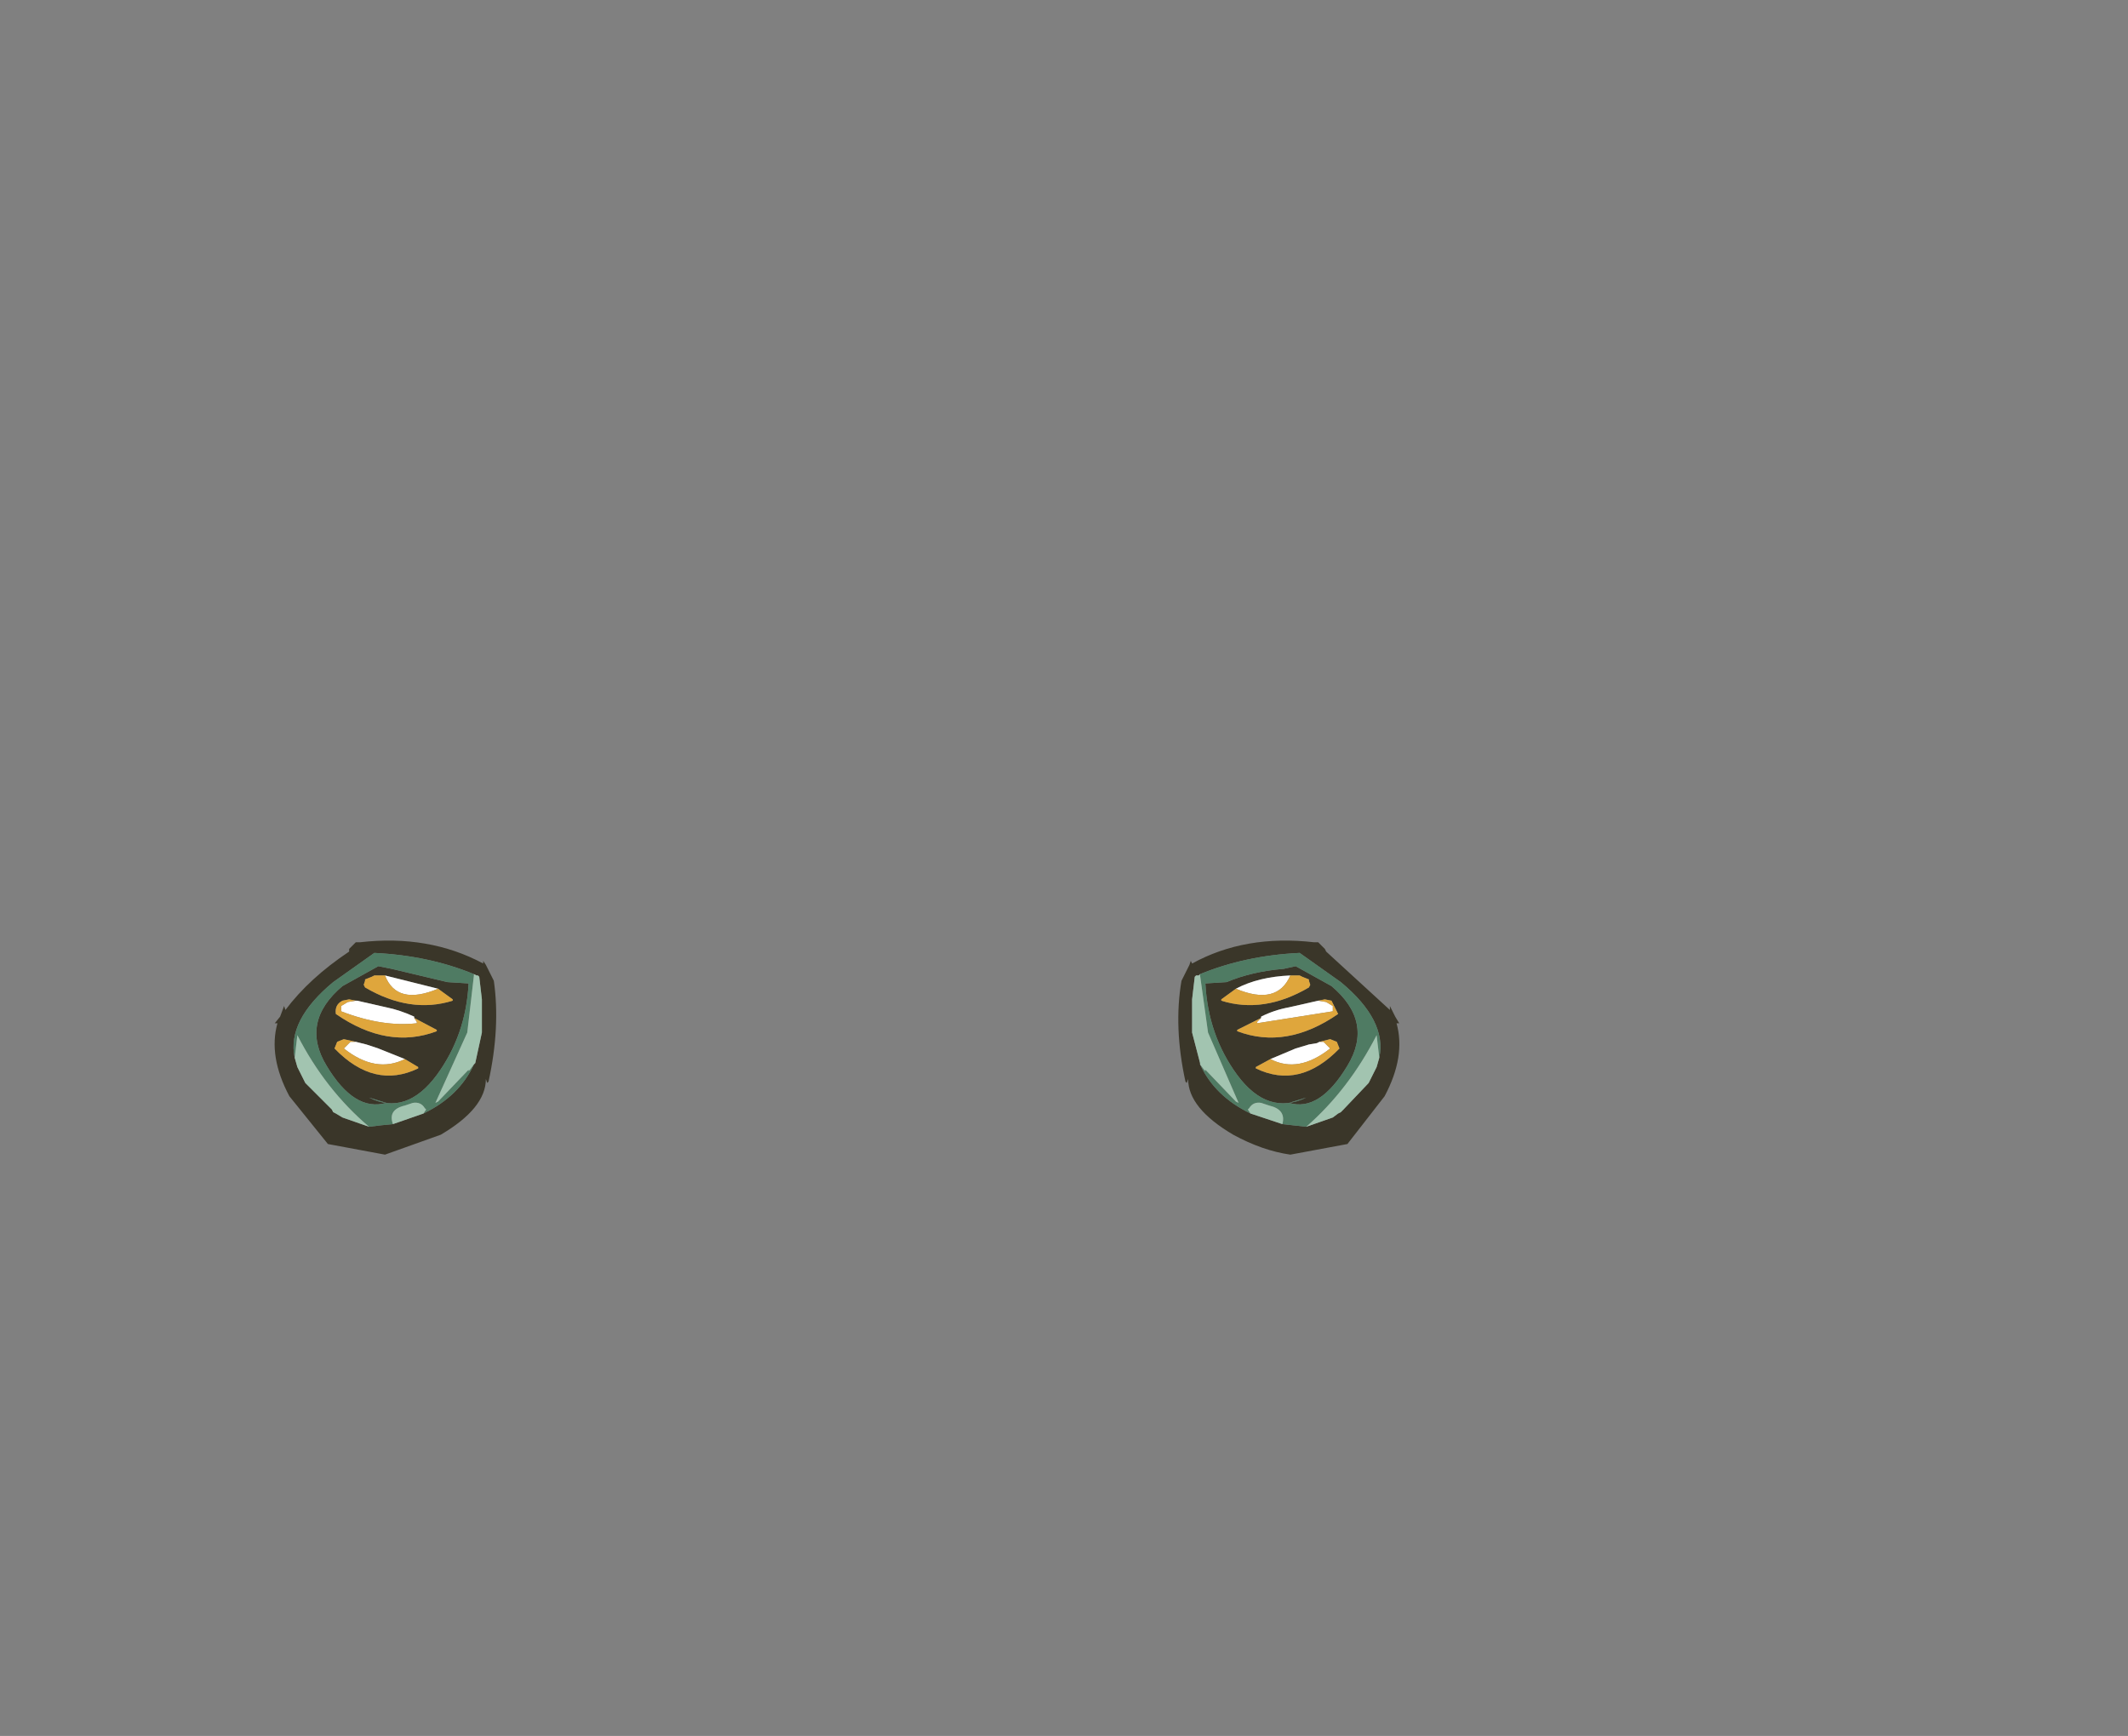 <?xml version="1.0" encoding="UTF-8" standalone="no"?>
<svg xmlns:xlink="http://www.w3.org/1999/xlink" height="65.4px" width="80.15px" xmlns="http://www.w3.org/2000/svg">
  <rect width="100%" height="100%" fill="#808080" stroke="none"/>
  <g transform="matrix(1.0, 0.0, 0.0, 1.0, 31.6, 13.8)">
    <use height="8.05" transform="matrix(1.0, 0.0, 0.0, 1.0, -21.25, 21.65)" width="42.35" xlink:href="#shape0"/>
  </g>
  <defs>
    <g id="shape0" transform="matrix(1.0, 0.0, 0.0, 1.0, 21.25, -21.65)">
      <path d="M20.75 24.1 L20.95 24.5 21.1 24.75 21.0 24.75 Q21.35 26.0 20.55 27.5 L19.15 29.3 17.0 29.7 Q15.95 29.55 14.85 28.95 13.15 27.95 13.15 26.85 L13.1 27.0 13.05 26.95 Q12.6 24.9 12.9 23.15 L13.2 22.55 13.25 22.4 13.3 22.5 Q15.3 21.4 17.9 21.7 L18.05 21.7 18.1 21.75 18.25 21.9 18.3 21.95 18.35 22.05 20.75 24.25 20.75 24.1 M13.6 22.9 L13.55 22.95 13.45 22.95 13.4 23.0 13.3 23.85 13.3 25.1 13.6 26.25 13.6 26.3 Q14.15 27.5 15.5 28.15 L16.7 28.55 17.15 28.6 17.6 28.65 18.6 28.3 18.8 28.15 18.9 28.1 19.0 28.0 19.95 27.0 20.25 26.4 20.35 26.05 Q20.65 24.65 18.9 23.2 L17.35 22.1 Q15.3 22.2 13.6 22.9 M14.95 23.45 L14.4 23.85 14.4 23.9 Q16.0 24.4 17.7 23.4 L17.75 23.3 17.7 23.15 17.7 23.1 17.45 23.0 17.35 22.95 17.0 22.95 Q15.8 23.0 14.95 23.45 M13.8 23.25 L14.6 23.2 Q15.55 22.8 16.75 22.7 L17.2 22.6 18.55 23.35 Q20.15 24.7 19.15 26.35 18.1 28.1 16.95 27.75 L17.6 27.55 Q16.15 28.25 15.0 26.7 13.9 25.2 13.8 23.25 M18.05 23.9 L16.95 24.15 Q16.4 24.25 15.9 24.5 L15.9 24.55 15.0 25.0 15.0 25.05 Q16.85 25.75 18.8 24.4 L18.55 23.9 18.3 23.85 18.05 23.9 M16.25 26.1 L15.7 26.4 15.7 26.45 Q17.35 27.25 18.85 25.7 L18.75 25.45 18.5 25.35 18.1 25.45 18.0 25.5 17.7 25.55 17.2 25.7 16.25 26.1 M-17.1 22.95 L-17.5 22.95 -17.6 23.0 -17.85 23.1 -17.85 23.15 -17.9 23.3 -17.85 23.4 Q-16.15 24.4 -14.55 23.9 L-14.55 23.85 -15.1 23.45 -17.1 22.95 M-18.45 21.95 L-18.4 21.9 -18.25 21.75 -18.2 21.7 -18.05 21.7 Q-15.45 21.4 -13.4 22.5 L-13.4 22.4 -13.3 22.55 -13.0 23.15 Q-12.75 24.9 -13.2 26.95 L-13.25 27.0 -13.3 26.85 Q-13.3 27.95 -15.0 28.95 L-17.1 29.7 -19.25 29.3 -20.7 27.5 Q-21.5 26.0 -21.15 24.75 L-21.25 24.75 -21.05 24.5 -20.9 24.1 -20.85 24.25 Q-19.95 23.05 -18.45 22.05 L-18.45 21.95 M-16.0 24.55 L-16.0 24.5 Q-16.55 24.25 -17.05 24.15 L-18.15 23.9 -18.2 23.9 -18.45 23.85 -18.7 23.9 Q-19.0 24.05 -18.95 24.4 -17.0 25.75 -15.15 25.05 L-15.15 25.0 -16.0 24.55 M-16.85 22.7 L-14.75 23.2 -13.95 23.25 Q-14.05 25.2 -15.15 26.7 -16.3 28.25 -17.7 27.55 L-17.05 27.75 Q-18.25 28.1 -19.3 26.35 -20.3 24.7 -18.7 23.35 L-17.35 22.6 -16.85 22.7 M-13.75 22.9 Q-15.45 22.2 -17.5 22.1 L-19.05 23.2 Q-20.8 24.65 -20.5 26.05 L-20.4 26.4 -20.1 27.0 -19.1 28.0 -19.05 28.1 -18.95 28.15 -18.7 28.3 -17.7 28.65 -17.3 28.6 -16.8 28.55 -15.65 28.15 Q-14.3 27.5 -13.75 26.3 L-13.7 26.25 -13.45 25.1 -13.45 23.85 -13.55 23.0 -13.6 22.95 -13.65 22.95 -13.75 22.9 M-16.35 26.1 L-17.35 25.7 -17.8 25.55 -18.0 25.5 -18.2 25.45 -18.65 25.35 -18.9 25.45 -19.0 25.7 Q-17.5 27.25 -15.85 26.45 L-15.85 26.4 -16.35 26.1" fill="#3a3629" fill-rule="evenodd" stroke="none"/>
      <path d="M14.95 23.45 Q15.8 23.0 17.0 22.95 16.5 24.1 14.95 23.45 M18.05 23.9 L18.35 23.95 18.6 24.1 18.6 24.25 18.6 24.3 15.75 24.75 15.75 24.7 15.9 24.55 15.9 24.5 Q16.4 24.25 16.95 24.15 L18.05 23.9 M16.25 26.1 L17.2 25.7 17.7 25.55 18.0 25.5 18.1 25.45 18.25 25.45 18.5 25.7 Q17.3 26.65 16.25 26.1 M-15.1 23.45 Q-16.65 24.1 -17.1 22.95 L-15.1 23.45 M-18.2 23.9 L-18.15 23.9 -17.05 24.15 Q-16.55 24.25 -16.0 24.5 L-16.0 24.55 -15.9 24.7 -15.9 24.75 Q-17.2 24.9 -18.75 24.3 L-18.75 24.25 -18.75 24.1 -18.5 23.95 -18.2 23.9 M-17.8 25.55 L-17.35 25.7 -16.35 26.1 Q-17.45 26.65 -18.65 25.7 L-18.4 25.45 -18.2 25.45 -18.0 25.5 -17.8 25.55" fill="#ffffff" fill-rule="evenodd" stroke="none"/>
      <path d="M17.0 22.95 L17.35 22.95 17.45 23.0 17.7 23.1 17.7 23.15 17.75 23.3 17.7 23.4 Q16.0 24.4 14.4 23.9 L14.4 23.85 14.95 23.45 Q16.5 24.1 17.0 22.95 M15.9 24.55 L15.75 24.7 15.75 24.75 18.6 24.3 18.6 24.25 18.6 24.1 18.35 23.95 18.05 23.9 18.3 23.85 18.55 23.9 18.8 24.4 Q16.85 25.75 15.0 25.05 L15.0 25.0 15.9 24.55 M18.1 25.45 L18.5 25.35 18.75 25.45 18.85 25.7 Q17.35 27.25 15.7 26.45 L15.7 26.4 16.25 26.1 Q17.3 26.65 18.5 25.7 L18.25 25.45 18.1 25.45 M-15.1 23.45 L-14.55 23.85 -14.55 23.9 Q-16.15 24.4 -17.85 23.4 L-17.9 23.3 -17.85 23.15 -17.85 23.1 -17.6 23.0 -17.5 22.95 -17.1 22.95 Q-16.65 24.1 -15.1 23.45 M-16.0 24.55 L-15.15 25.0 -15.15 25.05 Q-17.0 25.75 -18.95 24.4 -19.0 24.05 -18.7 23.9 L-18.45 23.85 -18.2 23.9 -18.5 23.95 -18.75 24.1 -18.75 24.25 -18.75 24.3 Q-17.2 24.9 -15.9 24.75 L-15.9 24.7 -16.0 24.55 M-16.35 26.1 L-15.85 26.4 -15.85 26.45 Q-17.5 27.25 -19.0 25.7 L-18.9 25.45 -18.65 25.35 -18.2 25.45 -18.4 25.45 -18.65 25.7 Q-17.45 26.65 -16.35 26.1" fill="#dfa63c" fill-rule="evenodd" stroke="none"/>
      <path d="M13.6 26.3 L13.75 26.5 13.8 26.55 13.8 26.5 14.95 27.7 15.05 27.75 13.9 25.1 13.6 22.95 13.6 22.9 Q15.3 22.2 17.35 22.1 L18.9 23.2 Q20.65 24.65 20.35 26.05 L20.25 25.2 Q19.2 27.25 17.6 28.65 L17.15 28.6 16.7 28.55 Q16.85 28.0 16.2 27.85 L15.9 27.75 Q15.6 27.7 15.45 27.95 L15.4 28.0 15.5 28.15 Q14.15 27.5 13.6 26.3 M13.8 23.25 Q13.9 25.2 15.0 26.7 16.15 28.25 17.6 27.55 L16.95 27.75 Q18.1 28.1 19.15 26.35 20.15 24.7 18.55 23.35 L17.2 22.6 16.75 22.7 Q15.55 22.8 14.6 23.2 L13.8 23.25 M-20.5 26.05 Q-20.8 24.65 -19.05 23.2 L-17.5 22.1 Q-15.45 22.2 -13.75 22.9 L-13.75 22.95 -14.0 25.1 -15.2 27.75 -15.1 27.7 -13.95 26.5 -13.95 26.55 -13.9 26.5 -13.75 26.3 Q-14.3 27.5 -15.65 28.15 L-15.55 28.0 -15.6 27.95 Q-15.75 27.7 -16.05 27.75 L-16.35 27.85 Q-17.0 28.0 -16.8 28.55 L-17.3 28.6 -17.7 28.65 Q-19.35 27.25 -20.4 25.2 L-20.5 26.05 M-16.85 22.7 L-17.35 22.6 -18.7 23.35 Q-20.3 24.7 -19.3 26.35 -18.25 28.1 -17.05 27.75 L-17.7 27.55 Q-16.3 28.25 -15.15 26.7 -14.05 25.2 -13.95 23.25 L-14.75 23.2 -16.85 22.7" fill="#4f7b63" fill-rule="evenodd" stroke="none"/>
      <path d="M13.6 26.3 L13.6 26.25 13.3 25.1 13.3 23.85 13.4 23.0 13.45 22.95 13.55 22.95 13.6 22.9 13.6 22.95 13.9 25.1 15.05 27.75 14.95 27.7 13.8 26.5 13.8 26.55 13.75 26.5 13.6 26.3 M20.35 26.05 L20.25 26.4 19.95 27.0 19.0 28.0 18.9 28.1 18.8 28.15 18.6 28.3 17.6 28.65 Q19.2 27.25 20.25 25.2 L20.35 26.05 M16.7 28.55 L15.5 28.15 15.4 28.0 15.45 27.95 Q15.6 27.7 15.9 27.75 L16.2 27.85 Q16.85 28.0 16.7 28.55 M-20.5 26.05 L-20.4 25.2 Q-19.35 27.25 -17.7 28.65 L-18.7 28.3 -18.95 28.15 -19.05 28.1 -19.1 28.0 -20.1 27.0 -20.4 26.4 -20.5 26.05 M-16.8 28.55 Q-17.0 28.0 -16.35 27.85 L-16.05 27.75 Q-15.75 27.7 -15.6 27.95 L-15.55 28.0 -15.65 28.15 -16.8 28.55 M-13.75 26.3 L-13.9 26.5 -13.95 26.55 -13.95 26.5 -15.1 27.7 -15.2 27.75 -14.0 25.1 -13.75 22.95 -13.75 22.9 -13.65 22.95 -13.6 22.95 -13.55 23.0 -13.45 23.85 -13.45 25.1 -13.7 26.25 -13.75 26.3" fill="#a2c4b0" fill-rule="evenodd" stroke="none"/>
    </g>
  </defs>
</svg>

